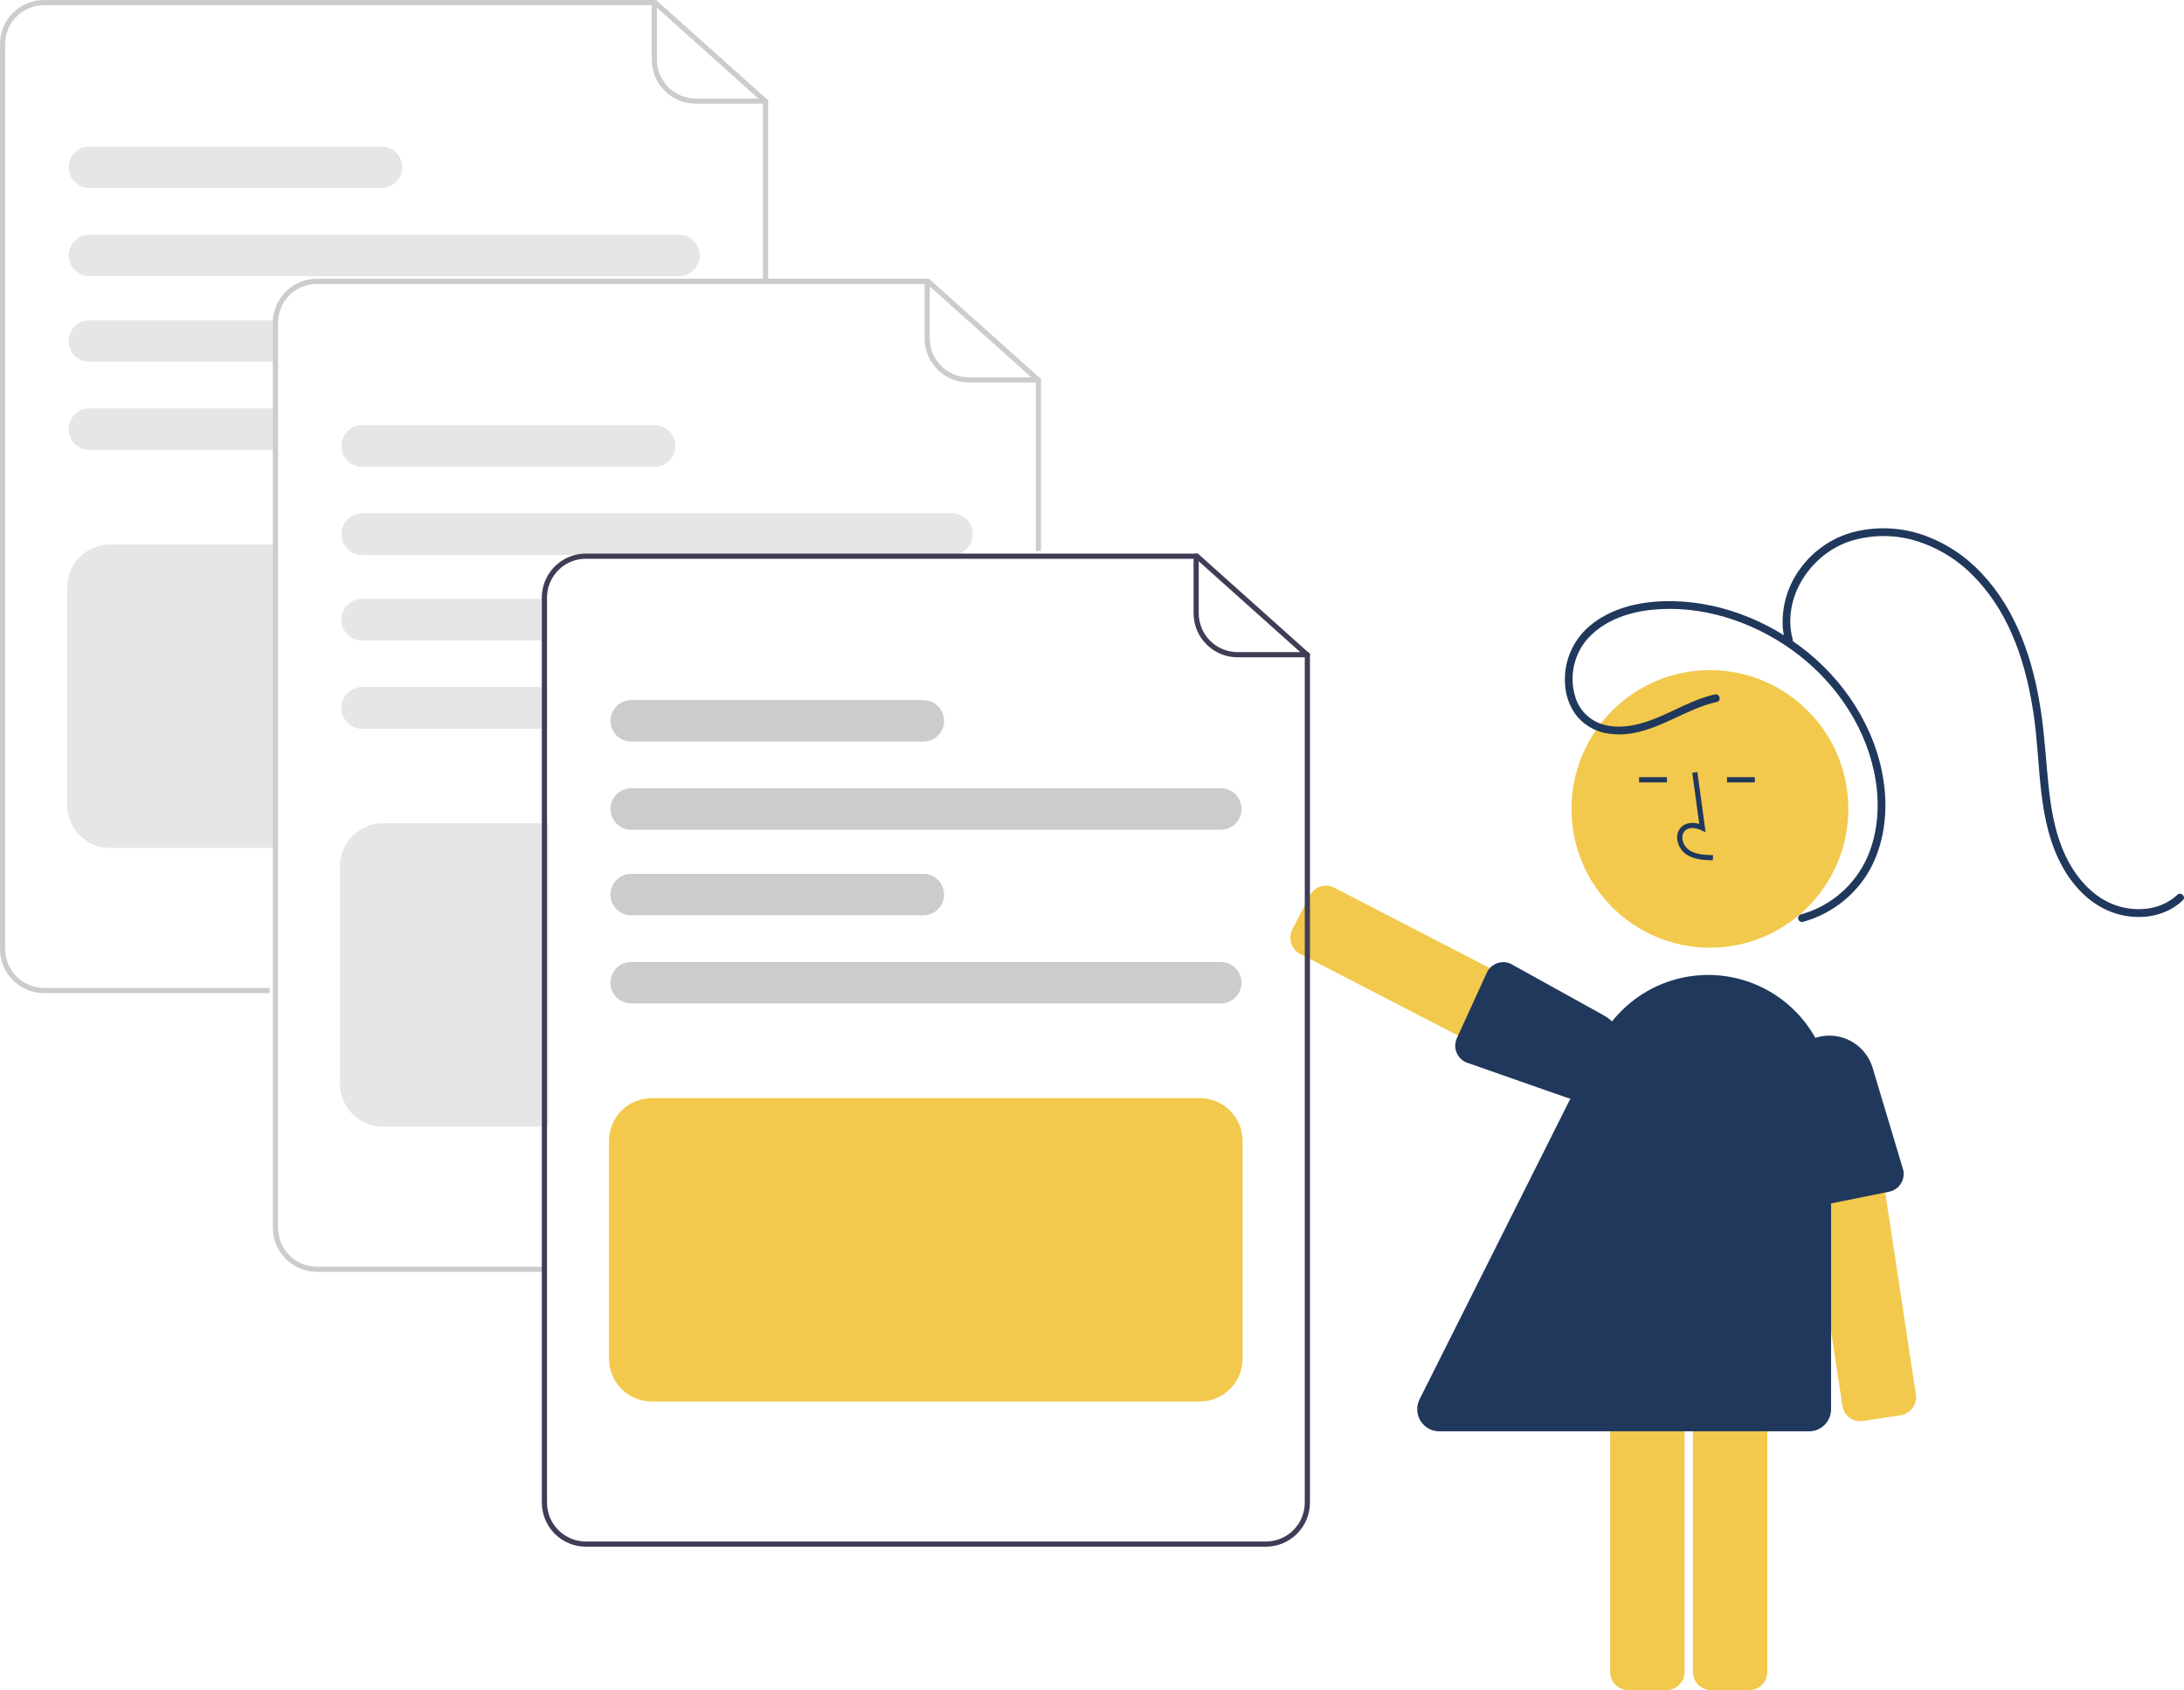 <svg width="296" height="229" viewBox="0 0 296 229" fill="none" xmlns="http://www.w3.org/2000/svg">
<g clip-path="url(#clip0)">
<path d="M214.535 149.059L176.21 129.254C175.632 128.955 175.196 128.438 174.998 127.817C174.8 127.195 174.856 126.521 175.153 125.941L177.524 121.332C177.823 120.753 178.338 120.316 178.958 120.118C179.578 119.919 180.251 119.975 180.829 120.273L219.154 140.078C219.732 140.378 220.168 140.895 220.366 141.516C220.564 142.137 220.508 142.811 220.211 143.391L217.84 148C217.693 148.287 217.49 148.543 217.244 148.751C216.998 148.96 216.713 149.117 216.406 149.214C216.163 149.293 215.909 149.332 215.654 149.333C215.264 149.332 214.881 149.238 214.535 149.059Z" fill="#F2C94C"/>
<path d="M202.85 130.532C203.153 130.414 203.476 130.357 203.8 130.366C204.125 130.374 204.445 130.448 204.741 130.582L217.3 137.542C218.675 138.303 219.705 139.564 220.178 141.065C220.651 142.566 220.531 144.191 219.843 145.606L219.685 145.529L219.843 145.606C219.185 146.957 218.055 148.02 216.668 148.593C215.28 149.165 213.732 149.208 212.315 148.712L198.694 143.94C198.399 143.81 198.133 143.622 197.91 143.389C197.687 143.155 197.513 142.879 197.397 142.578C197.28 142.277 197.224 141.955 197.232 141.632C197.24 141.309 197.311 140.991 197.442 140.695L201.491 131.831C201.562 131.671 201.649 131.518 201.752 131.376C202.029 130.994 202.41 130.701 202.85 130.532Z" fill="#20385C"/>
<path d="M231.748 128.406C242.108 128.406 250.507 119.987 250.507 109.603C250.507 99.218 242.108 90.8 231.748 90.8C221.387 90.8 212.988 99.218 212.988 109.603C212.988 119.987 221.387 128.406 231.748 128.406Z" fill="#F2C94C"/>
<path d="M229.446 226.541V183.323C229.447 182.671 229.706 182.045 230.166 181.584C230.626 181.123 231.249 180.864 231.9 180.863H237.073C237.724 180.864 238.348 181.123 238.808 181.584C239.268 182.045 239.526 182.671 239.527 183.323V226.541C239.526 227.193 239.268 227.818 238.808 228.279C238.348 228.74 237.724 228.999 237.073 229H231.9C231.249 228.999 230.626 228.74 230.166 228.279C229.706 227.818 229.447 227.193 229.446 226.541Z" fill="#F2C94C"/>
<path d="M218.229 226.541V183.323C218.23 182.671 218.489 182.045 218.949 181.584C219.409 181.123 220.033 180.864 220.683 180.863H225.857C226.507 180.864 227.131 181.123 227.591 181.584C228.051 182.045 228.309 182.671 228.31 183.323V226.541C228.309 227.193 228.051 227.818 227.591 228.279C227.131 228.74 226.507 228.999 225.857 229H220.683C220.033 228.999 219.409 228.74 218.949 228.279C218.489 227.818 218.23 227.193 218.229 226.541Z" fill="#F2C94C"/>
<path d="M232.142 116.572L232.162 115.869C230.858 115.833 229.708 115.751 228.844 115.118C228.599 114.929 228.398 114.688 228.254 114.414C228.11 114.139 228.026 113.837 228.009 113.527C227.994 113.338 228.023 113.148 228.093 112.971C228.163 112.795 228.272 112.637 228.413 112.51C228.987 112.025 229.91 112.182 230.582 112.491L231.162 112.758L230.05 104.61L229.355 104.706L230.302 111.636C229.388 111.367 228.541 111.483 227.961 111.974C227.738 112.169 227.563 112.412 227.45 112.686C227.337 112.96 227.289 113.256 227.309 113.552C227.329 113.968 227.44 114.375 227.634 114.743C227.828 115.112 228.099 115.433 228.43 115.686C229.54 116.499 230.983 116.539 232.142 116.572Z" fill="#20385C"/>
<path d="M225.92 105.303H222.145V106.006H225.92V105.303Z" fill="#20385C"/>
<path d="M237.838 105.303H234.062V106.006H237.838V105.303Z" fill="#20385C"/>
<path d="M249.7 190.474L243.211 147.748C243.114 147.103 243.276 146.446 243.661 145.921C244.047 145.396 244.625 145.046 245.268 144.947L250.382 144.166C251.025 144.069 251.681 144.231 252.205 144.618C252.729 145.004 253.078 145.583 253.177 146.228L259.665 188.954C259.763 189.598 259.601 190.255 259.215 190.781C258.83 191.306 258.252 191.656 257.609 191.755L252.494 192.535C252.176 192.584 251.851 192.57 251.538 192.492C251.225 192.415 250.93 192.277 250.671 192.086C250.411 191.894 250.192 191.653 250.025 191.377C249.858 191.1 249.748 190.793 249.7 190.474V190.474Z" fill="#F2C94C"/>
<path d="M244.685 163.05C244.412 162.874 244.177 162.645 243.993 162.377C243.809 162.109 243.68 161.806 243.614 161.488L241.855 147.212C241.662 145.65 242.075 144.073 243.008 142.808C243.942 141.542 245.325 140.685 246.871 140.412L246.902 140.585L246.871 140.412C248.349 140.151 249.871 140.443 251.149 141.232C252.426 142.021 253.37 143.252 253.802 144.692L257.952 158.543C258.02 158.859 258.025 159.186 257.967 159.503C257.909 159.821 257.79 160.125 257.615 160.396C257.44 160.667 257.213 160.902 256.948 161.085C256.682 161.269 256.383 161.398 256.068 161.466L246.532 163.389C246.361 163.426 246.187 163.445 246.012 163.445C245.541 163.445 245.08 163.307 244.685 163.05Z" fill="#20385C"/>
<path d="M245.188 193.933H195.056C194.548 193.933 194.048 193.802 193.604 193.554C193.16 193.305 192.787 192.947 192.52 192.513C192.253 192.08 192.101 191.585 192.079 191.076C192.057 190.566 192.166 190.06 192.394 189.605L216.632 141.293C218.316 137.936 221.081 135.247 224.479 133.661C227.877 132.074 231.71 131.683 235.357 132.55C239.005 133.418 242.254 135.493 244.578 138.44C246.903 141.388 248.168 145.036 248.168 148.793V190.946C248.167 191.738 247.853 192.497 247.294 193.057C246.736 193.617 245.978 193.932 245.188 193.933Z" fill="#20385C"/>
<path d="M232.413 94.09C228.573 94.95 225.334 97.458 221.472 98.238C219.713 98.594 217.775 98.579 216.159 97.711C214.962 97.06 214.047 95.989 213.588 94.704C213.134 93.39 213.017 91.982 213.248 90.61C213.479 89.239 214.05 87.947 214.909 86.855C217.076 84.195 220.532 82.97 223.847 82.625C230.483 81.933 237.299 84.125 242.699 87.943C248.276 91.885 252.554 97.804 253.989 104.54C254.756 108.141 254.68 111.971 253.371 115.439C252.111 118.757 249.631 121.466 246.441 123.008C245.68 123.377 244.886 123.673 244.07 123.893C243.94 123.934 243.83 124.024 243.765 124.144C243.7 124.264 243.684 124.405 243.72 124.537C243.756 124.669 243.842 124.781 243.959 124.851C244.077 124.92 244.217 124.941 244.349 124.91C247.936 123.928 251.031 121.644 253.031 118.502C255.085 115.208 255.774 111.176 255.458 107.344C254.846 99.931 250.779 93.118 245.093 88.454C239.631 83.973 232.566 81.246 225.462 81.463C221.899 81.572 218.201 82.478 215.43 84.831C214.236 85.843 213.312 87.137 212.74 88.596C212.169 90.054 211.968 91.632 212.156 93.188C212.315 94.644 212.891 96.022 213.816 97.156C214.946 98.436 216.512 99.247 218.207 99.429C222.408 99.978 226.05 97.591 229.762 96.057C230.71 95.656 231.69 95.339 232.692 95.106C233.353 94.959 233.073 93.942 232.413 94.09Z" fill="#20385C"/>
<path d="M242.964 86.641C241.455 80.982 245.391 75.093 250.739 73.326C253.808 72.368 257.1 72.404 260.147 73.431C263.118 74.438 265.785 76.183 267.9 78.504C272.588 83.503 274.665 90.25 275.637 96.901C276.64 103.77 276.074 111.292 279.58 117.533C281.034 120.121 283.192 122.387 285.98 123.501C288.58 124.54 291.696 124.545 294.188 123.194C294.788 122.865 295.343 122.459 295.838 121.987C296.331 121.52 295.586 120.776 295.094 121.241C293.008 123.215 289.897 123.587 287.216 122.813C284.29 121.968 282.039 119.715 280.555 117.12C278.839 114.119 278.125 110.69 277.735 107.287C277.31 103.572 277.146 99.837 276.578 96.137C275.554 89.465 273.34 82.766 268.644 77.759C266.496 75.42 263.818 73.634 260.836 72.552C257.766 71.45 254.44 71.282 251.275 72.068C248.398 72.815 245.862 74.524 244.087 76.913C242.362 79.18 241.484 81.982 241.608 84.83C241.653 85.537 241.767 86.237 241.949 86.921C241.99 87.052 242.08 87.162 242.2 87.227C242.32 87.292 242.46 87.309 242.592 87.272C242.723 87.236 242.835 87.15 242.905 87.032C242.974 86.914 242.995 86.774 242.963 86.641L242.964 86.641Z" fill="#20385C"/>
<path d="M36.545 134.558H5.959C4.379 134.557 2.864 133.927 1.747 132.807C0.63 131.687 0.002 130.169 0 128.586V5.973C0.002 4.389 0.63 2.871 1.747 1.751C2.864 0.632 4.379 0.002 5.959 0H88.92L104.104 13.589V38.295H103.403V13.903L88.653 0.703H5.959C4.565 0.704 3.228 1.26 2.243 2.248C1.257 3.236 0.703 4.575 0.701 5.973V128.586C0.703 129.983 1.257 131.323 2.243 132.31C3.228 133.298 4.565 133.854 5.959 133.856H36.545V134.558Z" fill="#CCCCCC"/>
<path d="M103.754 14.053H94.29C92.71 14.051 91.195 13.421 90.078 12.302C88.961 11.182 88.333 9.664 88.331 8.081V0.351C88.331 0.258 88.368 0.169 88.434 0.103C88.499 0.037 88.589 0 88.682 0C88.775 0 88.864 0.037 88.929 0.103C88.995 0.169 89.032 0.258 89.032 0.351V8.081C89.034 9.478 89.588 10.817 90.574 11.805C91.559 12.793 92.896 13.349 94.29 13.35H103.754C103.847 13.35 103.936 13.387 104.002 13.453C104.068 13.519 104.104 13.609 104.104 13.702C104.104 13.795 104.068 13.884 104.002 13.95C103.936 14.016 103.847 14.053 103.754 14.053Z" fill="#CCCCCC"/>
<path d="M92.025 31.795H12.107C11.363 31.795 10.65 32.091 10.124 32.618C9.598 33.145 9.303 33.86 9.303 34.606C9.303 35.351 9.598 36.066 10.124 36.593C10.65 37.12 11.363 37.416 12.107 37.416H92.025C92.769 37.416 93.482 37.12 94.008 36.593C94.534 36.066 94.83 35.351 94.83 34.606C94.83 33.86 94.534 33.145 94.008 32.618C93.482 32.091 92.769 31.795 92.025 31.795Z" fill="#E6E6E6"/>
<path d="M51.716 19.85H12.107C11.363 19.85 10.65 20.146 10.124 20.673C9.598 21.2 9.303 21.915 9.303 22.661C9.303 23.406 9.598 24.121 10.124 24.648C10.65 25.175 11.363 25.471 12.107 25.471H51.716C52.459 25.471 53.173 25.175 53.699 24.648C54.224 24.121 54.52 23.406 54.52 22.661C54.52 21.915 54.224 21.2 53.699 20.673C53.173 20.146 52.459 19.85 51.716 19.85Z" fill="#E6E6E6"/>
<path d="M12.107 55.334C11.363 55.334 10.65 55.63 10.124 56.157C9.598 56.684 9.303 57.399 9.303 58.145C9.303 58.89 9.598 59.605 10.124 60.132C10.65 60.659 11.363 60.955 12.107 60.955H37.155V55.334H12.107Z" fill="#E6E6E6"/>
<path d="M12.107 43.389C11.739 43.389 11.374 43.462 11.034 43.603C10.694 43.744 10.384 43.951 10.124 44.212C9.864 44.473 9.657 44.783 9.516 45.124C9.375 45.465 9.303 45.83 9.303 46.2C9.303 46.569 9.375 46.934 9.516 47.275C9.657 47.616 9.864 47.926 10.124 48.187C10.384 48.448 10.694 48.655 11.034 48.796C11.374 48.937 11.739 49.01 12.107 49.01H37.155V43.389H12.107Z" fill="#E6E6E6"/>
<path d="M37.331 114.884H14.883C13.35 114.882 11.88 114.271 10.796 113.184C9.711 112.097 9.101 110.624 9.1 109.087V79.576C9.101 78.039 9.711 76.565 10.796 75.478C11.88 74.392 13.35 73.78 14.883 73.779H37.331V114.884Z" fill="#E6E6E6"/>
<path d="M73.525 172.326H42.939C41.359 172.324 39.844 171.695 38.727 170.575C37.61 169.455 36.982 167.937 36.98 166.354V43.74C36.982 42.157 37.61 40.639 38.727 39.519C39.844 38.399 41.359 37.77 42.939 37.768H125.9L141.084 51.356V74.657H140.383V51.671L125.633 38.47H42.939C41.545 38.472 40.208 39.028 39.223 40.016C38.237 41.004 37.683 42.343 37.681 43.74V166.354C37.683 167.751 38.237 169.09 39.223 170.078C40.208 171.066 41.545 171.622 42.939 171.623H73.525V172.326Z" fill="#CCCCCC"/>
<path d="M140.734 51.821H131.27C129.69 51.819 128.175 51.189 127.058 50.069C125.941 48.95 125.313 47.432 125.311 45.848V38.119C125.311 38.026 125.348 37.937 125.414 37.871C125.479 37.805 125.569 37.768 125.662 37.768C125.755 37.768 125.844 37.805 125.909 37.871C125.975 37.937 126.012 38.026 126.012 38.119V45.848C126.014 47.245 126.568 48.585 127.554 49.573C128.539 50.561 129.876 51.117 131.27 51.118H140.734C140.827 51.118 140.916 51.155 140.982 51.221C141.048 51.287 141.084 51.376 141.084 51.469C141.084 51.563 141.048 51.652 140.982 51.718C140.916 51.784 140.827 51.821 140.734 51.821Z" fill="#CCCCCC"/>
<path d="M129.005 69.563H49.087C48.343 69.563 47.63 69.859 47.104 70.386C46.578 70.913 46.283 71.628 46.283 72.374C46.283 73.119 46.578 73.834 47.104 74.361C47.63 74.888 48.343 75.184 49.087 75.184H129.005C129.749 75.184 130.462 74.888 130.988 74.361C131.514 73.834 131.81 73.119 131.81 72.374C131.81 71.628 131.514 70.913 130.988 70.386C130.462 69.859 129.749 69.563 129.005 69.563Z" fill="#E6E6E6"/>
<path d="M88.696 57.618H49.087C48.343 57.618 47.63 57.914 47.104 58.441C46.578 58.968 46.283 59.683 46.283 60.428C46.283 61.174 46.578 61.889 47.104 62.416C47.63 62.943 48.343 63.239 49.087 63.239H88.696C89.439 63.239 90.153 62.943 90.678 62.416C91.204 61.889 91.5 61.174 91.5 60.428C91.5 59.683 91.204 58.968 90.678 58.441C90.153 57.914 89.439 57.618 88.696 57.618Z" fill="#E6E6E6"/>
<path d="M129.005 69.563H49.087C48.343 69.563 47.63 69.859 47.104 70.386C46.578 70.913 46.283 71.628 46.283 72.374C46.283 73.119 46.578 73.834 47.104 74.361C47.63 74.888 48.343 75.184 49.087 75.184H129.005C129.749 75.184 130.462 74.888 130.988 74.361C131.514 73.834 131.81 73.119 131.81 72.374C131.81 71.628 131.514 70.913 130.988 70.386C130.462 69.859 129.749 69.563 129.005 69.563Z" fill="#E6E6E6"/>
<path d="M88.696 57.618H49.087C48.343 57.618 47.63 57.914 47.104 58.441C46.578 58.968 46.283 59.683 46.283 60.428C46.283 61.174 46.578 61.889 47.104 62.416C47.63 62.943 48.343 63.239 49.087 63.239H88.696C89.439 63.239 90.153 62.943 90.678 62.416C91.204 61.889 91.5 61.174 91.5 60.428C91.5 59.683 91.204 58.968 90.678 58.441C90.153 57.914 89.439 57.618 88.696 57.618Z" fill="#E6E6E6"/>
<path d="M49.087 93.102C48.343 93.102 47.63 93.398 47.104 93.925C46.578 94.452 46.283 95.167 46.283 95.912C46.283 96.658 46.578 97.373 47.104 97.9C47.63 98.427 48.343 98.723 49.087 98.723H74.135V93.102H49.087Z" fill="#E6E6E6"/>
<path d="M49.087 81.157C48.343 81.157 47.63 81.453 47.104 81.98C46.578 82.507 46.283 83.222 46.283 83.967C46.283 84.713 46.578 85.428 47.104 85.955C47.63 86.482 48.343 86.778 49.087 86.778H74.135V81.157H49.087Z" fill="#E6E6E6"/>
<path d="M49.087 93.102C48.343 93.102 47.63 93.398 47.104 93.925C46.578 94.452 46.283 95.167 46.283 95.912C46.283 96.658 46.578 97.373 47.104 97.9C47.63 98.427 48.343 98.723 49.087 98.723H74.135V93.102H49.087Z" fill="#E6E6E6"/>
<path d="M49.087 81.157C48.343 81.157 47.63 81.453 47.104 81.98C46.578 82.507 46.283 83.222 46.283 83.967C46.283 84.713 46.578 85.428 47.104 85.955C47.63 86.482 48.343 86.778 49.087 86.778H74.135V81.157H49.087Z" fill="#E6E6E6"/>
<path d="M74.311 152.652H51.863C50.33 152.65 48.86 152.039 47.776 150.952C46.691 149.865 46.081 148.392 46.08 146.855V117.343C46.081 115.806 46.691 114.333 47.776 113.246C48.86 112.159 50.33 111.548 51.863 111.546H74.311V152.652Z" fill="#E6E6E6"/>
<path d="M76.287 75.887C75.416 76.42 74.696 77.168 74.197 78.06C73.697 78.952 73.434 79.958 73.434 80.981V81.859H74.135V80.981C74.137 79.819 74.52 78.69 75.227 77.769C75.933 76.848 76.924 76.186 78.043 75.887H76.287ZM162.354 75.008H79.393C77.813 75.01 76.299 75.64 75.181 76.76C74.064 77.879 73.436 79.397 73.434 80.981V203.594C73.436 205.178 74.065 206.695 75.182 207.815C76.299 208.935 77.813 209.565 79.393 209.567H171.58C173.159 209.565 174.674 208.935 175.791 207.815C176.908 206.695 177.536 205.178 177.539 203.594V88.598L162.354 75.008ZM176.837 203.594C176.836 204.991 176.281 206.331 175.296 207.319C174.31 208.307 172.974 208.862 171.58 208.864H79.393C77.999 208.862 76.663 208.307 75.677 207.319C74.691 206.331 74.137 204.991 74.135 203.594V80.981C74.136 79.819 74.52 78.69 75.227 77.769C75.933 76.848 76.924 76.186 78.043 75.887C78.484 75.769 78.937 75.71 79.393 75.711H162.088L176.837 88.91V203.594ZM76.287 75.887C75.416 76.42 74.696 77.168 74.197 78.06C73.697 78.952 73.434 79.958 73.434 80.981V81.859H74.135V80.981C74.136 79.819 74.52 78.69 75.227 77.769C75.933 76.848 76.924 76.186 78.043 75.887H76.287Z" fill="#3F3D56"/>
<path d="M177.188 89.061H167.724C166.144 89.06 164.63 88.43 163.512 87.31C162.395 86.191 161.767 84.672 161.765 83.089V75.36C161.765 75.267 161.802 75.177 161.868 75.111C161.934 75.045 162.023 75.008 162.116 75.008C162.209 75.008 162.298 75.045 162.364 75.111C162.429 75.177 162.466 75.267 162.466 75.36V83.089C162.468 84.486 163.022 85.826 164.008 86.814C164.994 87.802 166.33 88.357 167.724 88.359H177.188C177.281 88.359 177.37 88.396 177.436 88.462C177.502 88.528 177.539 88.617 177.539 88.71C177.539 88.803 177.502 88.893 177.436 88.959C177.37 89.025 177.281 89.061 177.188 89.061Z" fill="#3F3D56"/>
<path d="M165.46 112.425H85.541C84.798 112.425 84.085 112.129 83.559 111.602C83.033 111.074 82.737 110.36 82.737 109.614C82.737 108.869 83.033 108.154 83.559 107.627C84.085 107.1 84.798 106.803 85.541 106.803H165.46C166.204 106.803 166.917 107.1 167.443 107.627C167.969 108.154 168.264 108.869 168.264 109.614C168.264 110.36 167.969 111.074 167.443 111.602C166.917 112.129 166.204 112.425 165.46 112.425Z" fill="#CCCCCC"/>
<path d="M125.15 100.48H85.541C84.798 100.48 84.085 100.184 83.559 99.656C83.033 99.129 82.737 98.414 82.737 97.669C82.737 96.924 83.033 96.209 83.559 95.682C84.085 95.154 84.798 94.858 85.541 94.858H125.15C125.894 94.858 126.607 95.154 127.133 95.682C127.659 96.209 127.954 96.924 127.954 97.669C127.954 98.414 127.659 99.129 127.133 99.656C126.607 100.184 125.894 100.48 125.15 100.48Z" fill="#CCCCCC"/>
<path d="M165.46 135.964H85.541C84.798 135.964 84.085 135.668 83.559 135.141C83.033 134.613 82.737 133.899 82.737 133.153C82.737 132.408 83.033 131.693 83.559 131.166C84.085 130.639 84.798 130.343 85.541 130.343H165.46C166.204 130.343 166.917 130.639 167.443 131.166C167.969 131.693 168.264 132.408 168.264 133.153C168.264 133.899 167.969 134.613 167.443 135.141C166.917 135.668 166.204 135.964 165.46 135.964Z" fill="#CCCCCC"/>
<path d="M125.15 124.019H85.541C84.798 124.019 84.085 123.722 83.559 123.195C83.033 122.668 82.737 121.953 82.737 121.208C82.737 120.463 83.033 119.748 83.559 119.221C84.085 118.693 84.798 118.397 85.541 118.397H125.15C125.894 118.397 126.607 118.693 127.133 119.221C127.659 119.748 127.954 120.463 127.954 121.208C127.954 121.953 127.659 122.668 127.133 123.195C126.607 123.722 125.894 124.019 125.15 124.019Z" fill="#CCCCCC"/>
<path d="M162.627 189.893H88.316C86.783 189.891 85.313 189.279 84.229 188.193C83.144 187.106 82.534 185.633 82.533 184.096V154.584C82.534 153.047 83.144 151.574 84.229 150.487C85.313 149.4 86.783 148.789 88.316 148.787H162.627C164.16 148.789 165.63 149.4 166.714 150.487C167.798 151.574 168.408 153.047 168.41 154.584V184.096C168.408 185.633 167.799 187.106 166.714 188.193C165.63 189.279 164.16 189.891 162.627 189.893Z" fill="#F2C94C"/>
</g>
<defs>
<clipPath id="clip0">
<rect width="296" height="229" fill="white"/>
</clipPath>
</defs>
</svg>
